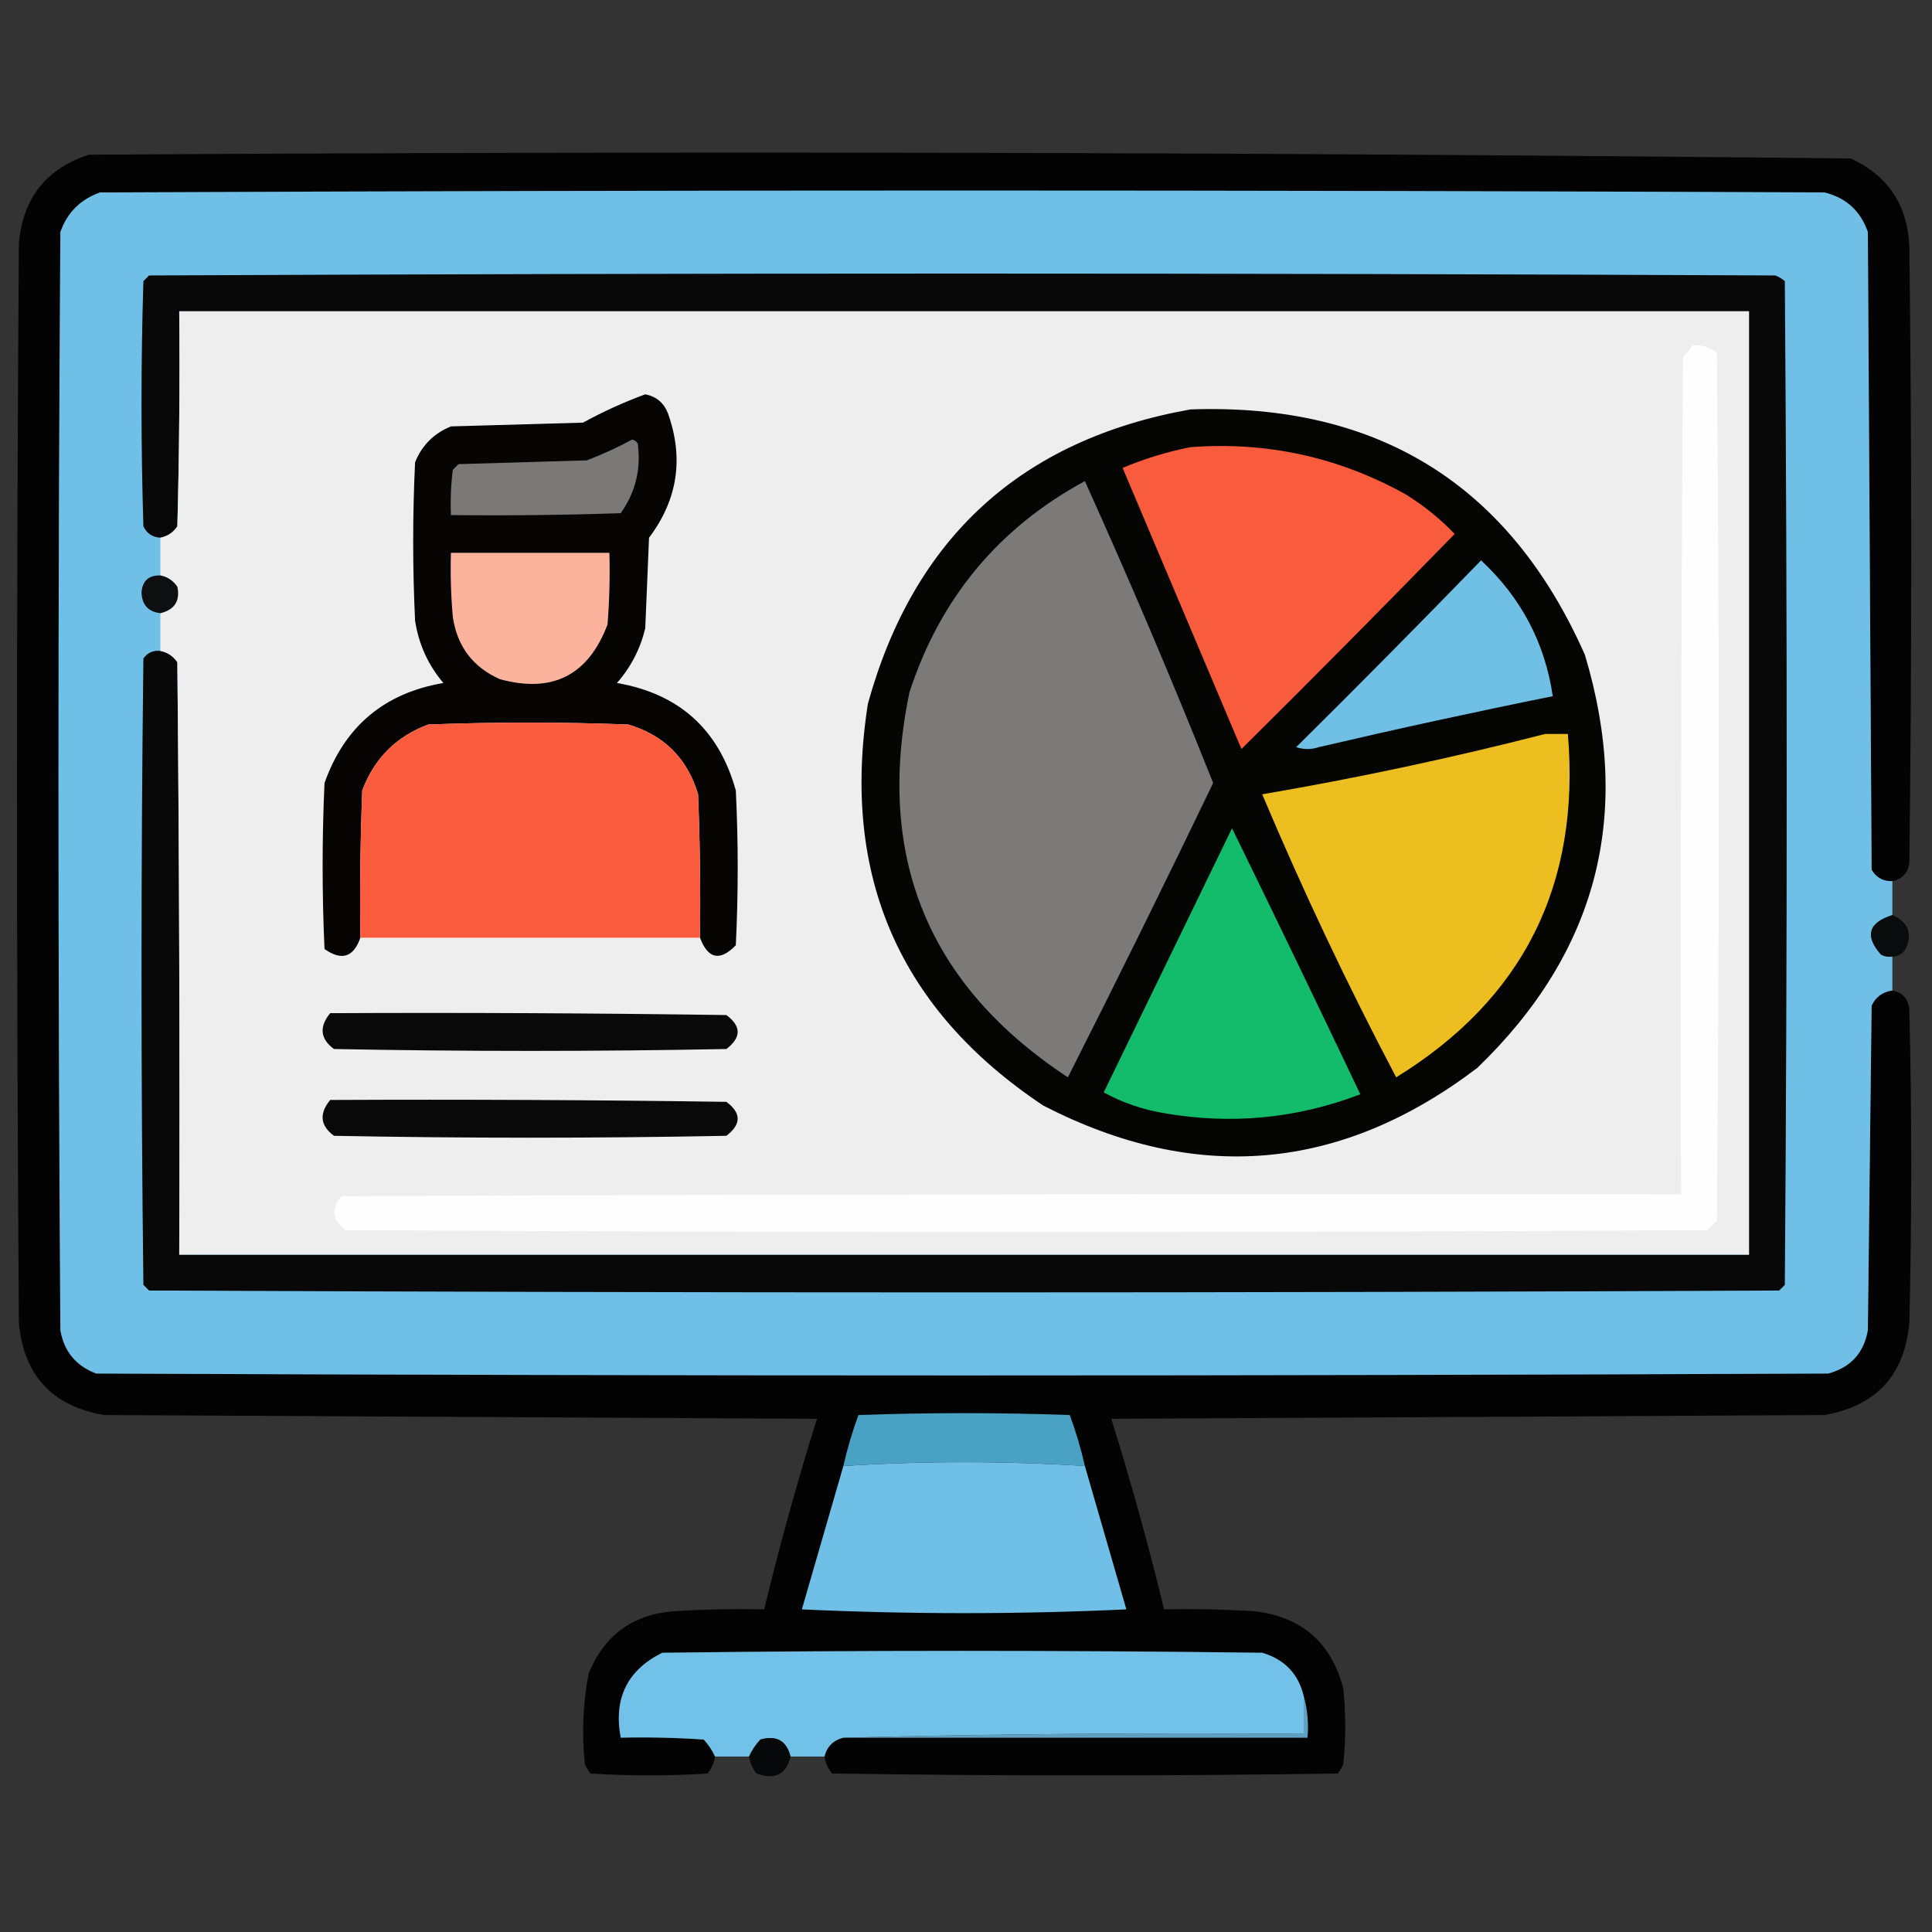 <?xml version="1.0" encoding="UTF-8"?>
<!DOCTYPE svg PUBLIC "-//W3C//DTD SVG 1.1//EN" "http://www.w3.org/Graphics/SVG/1.1/DTD/svg11.dtd">
<svg xmlns="http://www.w3.org/2000/svg" version="1.1" width="512px" height="512px" style="shape-rendering:geometricPrecision; text-rendering:geometricPrecision; image-rendering:optimizeQuality; fill-rule:evenodd; clip-rule:evenodd" xmlns:xlink="http://www.w3.org/1999/xlink">
<rect width="100%" height="100%" fill="#333333" stroke="none"/>
<g><path style="opacity:0.943" fill="#010102" d="M 501.5,233.5 C 499.097,233.607 497.264,232.607 496,230.5C 495.667,174.167 495.333,117.833 495,61.5C 493.069,55.902 489.236,52.402 483.5,51C 331.167,50.333 178.833,50.333 26.5,51C 21.307,52.859 17.807,56.359 16,61.5C 15.333,158.5 15.333,255.5 16,352.5C 16.957,358.127 20.124,361.96 25.5,364C 178.5,364.667 331.5,364.667 484.5,364C 490.447,362.387 493.947,358.553 495,352.5C 495.333,323.833 495.667,295.167 496,266.5C 497.087,264.186 498.921,262.852 501.5,262.5C 504.212,263.047 505.712,264.713 506,267.5C 506.667,295.167 506.667,322.833 506,350.5C 504.76,364.407 497.26,372.574 483.5,375C 420.5,375.333 357.5,375.667 294.5,376C 299.711,392.676 304.377,409.509 308.5,426.5C 316.507,426.334 324.507,426.5 332.5,427C 344.982,428.481 352.816,435.314 356,447.5C 356.667,454.167 356.667,460.833 356,467.5C 355.626,468.416 355.126,469.25 354.5,470C 309.833,470.667 265.167,470.667 220.5,470C 219.418,468.67 218.751,467.17 218.5,465.5C 219.133,462.866 220.8,461.2 223.5,460.5C 264.5,460.5 305.5,460.5 346.5,460.5C 346.815,456.629 346.482,452.962 345.5,449.5C 344.092,443.591 340.426,439.757 334.5,438C 281.5,437.333 228.5,437.333 175.5,438C 166.224,442.622 162.557,450.122 164.5,460.5C 171.841,460.334 179.174,460.5 186.5,461C 187.781,462.409 188.781,463.909 189.5,465.5C 189.249,467.17 188.582,468.67 187.5,470C 177.167,470.667 166.833,470.667 156.5,470C 155.874,469.25 155.374,468.416 155,467.5C 154.137,459.436 154.47,451.436 156,443.5C 160.126,433.371 167.626,427.871 178.5,427C 186.493,426.5 194.493,426.334 202.5,426.5C 206.623,409.509 211.289,392.676 216.5,376C 153.5,375.667 90.5,375.333 27.5,375C 13.74,372.574 6.24,364.407 5,350.5C 4.333,255.167 4.333,159.833 5,64.5C 6.043,52.557 12.21,44.724 23.5,41C 179.222,40.004 334.889,40.338 490.5,42C 500.419,46.605 505.586,54.438 506,65.5C 506.667,119.833 506.667,174.167 506,228.5C 505.688,231.309 504.188,232.976 501.5,233.5 Z"/></g>
<g><path style="opacity:1" fill="#70bfe6" d="M 501.5,233.5 C 501.5,236.5 501.5,239.5 501.5,242.5C 495.119,244.529 494.119,248.029 498.5,253C 499.448,253.483 500.448,253.649 501.5,253.5C 501.5,256.5 501.5,259.5 501.5,262.5C 498.921,262.852 497.087,264.186 496,266.5C 495.667,295.167 495.333,323.833 495,352.5C 493.947,358.553 490.447,362.387 484.5,364C 331.5,364.667 178.5,364.667 25.5,364C 20.124,361.96 16.957,358.127 16,352.5C 15.333,255.5 15.333,158.5 16,61.5C 17.807,56.359 21.307,52.859 26.5,51C 178.833,50.333 331.167,50.333 483.5,51C 489.236,52.402 493.069,55.902 495,61.5C 495.333,117.833 495.667,174.167 496,230.5C 497.264,232.607 499.097,233.607 501.5,233.5 Z"/></g>
<g><path style="opacity:1" fill="#080808" d="M 42.5,172.5 C 44.371,172.859 45.871,173.859 47,175.5C 47.5,227.832 47.667,280.166 47.5,332.5C 186.167,332.5 324.833,332.5 463.5,332.5C 463.5,249.167 463.5,165.833 463.5,82.5C 324.833,82.5 186.167,82.5 47.5,82.5C 47.667,101.503 47.5,120.503 47,139.5C 45.871,141.141 44.371,142.141 42.5,142.5C 40.418,142.376 38.918,141.376 38,139.5C 37.333,117.833 37.333,96.167 38,74.5C 38.5,74 39,73.5 39.5,73C 183.167,72.333 326.833,72.333 470.5,73C 471.416,73.374 472.25,73.874 473,74.5C 473.667,163.167 473.667,251.833 473,340.5C 472.5,341 472,341.5 471.5,342C 327.5,342.667 183.5,342.667 39.5,342C 39,341.5 38.5,341 38,340.5C 37.333,285.167 37.333,229.833 38,174.5C 39.11,172.963 40.61,172.297 42.5,172.5 Z"/></g>
<g><path style="opacity:1" fill="#eeeeee" d="M 42.5,172.5 C 42.5,169.167 42.5,165.833 42.5,162.5C 46.264,161.577 47.764,159.244 47,155.5C 45.871,153.859 44.371,152.859 42.5,152.5C 42.5,149.167 42.5,145.833 42.5,142.5C 44.371,142.141 45.871,141.141 47,139.5C 47.5,120.503 47.667,101.503 47.5,82.5C 186.167,82.5 324.833,82.5 463.5,82.5C 463.5,165.833 463.5,249.167 463.5,332.5C 324.833,332.5 186.167,332.5 47.5,332.5C 47.667,280.166 47.5,227.832 47,175.5C 45.871,173.859 44.371,172.859 42.5,172.5 Z"/></g>
<g><path style="opacity:1" fill="#fefefe" d="M 448.5,91.5 C 450.936,91.317 453.103,91.984 455,93.5C 455.667,170.167 455.667,246.833 455,323.5C 454.167,324.333 453.333,325.167 452.5,326C 332.167,326.667 211.833,326.667 91.5,326C 88.022,323.294 87.689,320.294 90.5,317C 208.833,316.5 327.166,316.333 445.5,316.5C 445.333,242.499 445.5,168.499 446,94.5C 447.045,93.627 447.878,92.627 448.5,91.5 Z"/></g>
<g><path style="opacity:1" fill="#060504" d="M 185.5,248.5 C 185.667,235.829 185.5,223.162 185,210.5C 182.167,201 176,194.833 166.5,192C 148.833,191.333 131.167,191.333 113.5,192C 105,195.167 99.167,201 96,209.5C 95.5,222.496 95.333,235.496 95.5,248.5C 93.705,253.695 90.538,254.695 86,251.5C 85.333,236.833 85.333,222.167 86,207.5C 91.331,192.501 101.831,183.667 117.5,181C 113.467,176.249 110.967,170.749 110,164.5C 109.333,150.5 109.333,136.5 110,122.5C 111.833,118 115,114.833 119.5,113C 131.167,112.667 142.833,112.333 154.5,112C 159.834,109.082 165.334,106.582 171,104.5C 173.881,105.043 175.881,106.709 177,109.5C 181.267,121.424 179.6,132.424 172,142.5C 171.667,150.5 171.333,158.5 171,166.5C 169.678,171.977 167.178,176.811 163.5,181C 180.029,183.863 190.529,193.363 195,209.5C 195.667,223.167 195.667,236.833 195,250.5C 190.793,254.823 187.626,254.157 185.5,248.5 Z"/></g>
<g><path style="opacity:1" fill="#050504" d="M 315.5,108.5 C 365.202,106.772 400.035,128.439 420,173.5C 432.775,215.904 423.275,252.404 391.5,283C 355.324,310.496 316.99,313.829 276.5,293C 238.355,267.613 222.855,232.113 230,186.5C 242.173,142.489 270.673,116.489 315.5,108.5 Z"/></g>
<g><path style="opacity:1" fill="#7a7978" d="M 167.5,116.5 C 168.117,116.611 168.617,116.944 169,117.5C 169.937,124.253 168.437,130.42 164.5,136C 149.504,136.5 134.504,136.667 119.5,136.5C 119.334,132.486 119.501,128.486 120,124.5C 120.5,124 121,123.5 121.5,123C 132.833,122.667 144.167,122.333 155.5,122C 159.71,120.391 163.71,118.558 167.5,116.5 Z"/></g>
<g><path style="opacity:1" fill="#f95c3c" d="M 315.5,118.5 C 335.763,116.978 354.763,121.145 372.5,131C 377.292,133.961 381.625,137.461 385.5,141.5C 366.847,160.653 348.014,179.653 329,198.5C 318.504,173.684 308.004,148.85 297.5,124C 303.389,121.532 309.389,119.699 315.5,118.5 Z"/></g>
<g><path style="opacity:1" fill="#7c7a78" d="M 287.5,127.5 C 299.385,153.787 310.718,180.453 321.5,207.5C 308.923,233.654 296.089,259.654 283,285.5C 245.988,261.16 231.988,227.16 241,183.5C 249.133,158.549 264.633,139.882 287.5,127.5 Z"/></g>
<g><path style="opacity:1" fill="#fcb39d" d="M 119.5,146.5 C 133.5,146.5 147.5,146.5 161.5,146.5C 161.666,152.842 161.5,159.175 161,165.5C 155.913,178.96 146.413,183.794 132.5,180C 125.321,176.817 121.154,171.317 120,163.5C 119.501,157.843 119.334,152.176 119.5,146.5 Z"/></g>
<g><path style="opacity:1" fill="#70bfe5" d="M 392.5,148.5 C 403.098,158.368 409.432,170.368 411.5,184.5C 390.778,188.678 370.112,193.178 349.5,198C 347.5,198.667 345.5,198.667 343.5,198C 360.035,181.632 376.368,165.132 392.5,148.5 Z"/></g>
<g><path style="opacity:1" fill="#0d0f10" d="M 42.5,152.5 C 44.371,152.859 45.871,153.859 47,155.5C 47.764,159.244 46.264,161.577 42.5,162.5C 39.283,162.115 37.616,160.281 37.5,157C 37.748,153.918 39.415,152.418 42.5,152.5 Z"/></g>
<g><path style="opacity:1" fill="#fb5c3d" d="M 185.5,248.5 C 155.5,248.5 125.5,248.5 95.5,248.5C 95.333,235.496 95.5,222.496 96,209.5C 99.167,201 105,195.167 113.5,192C 131.167,191.333 148.833,191.333 166.5,192C 176,194.833 182.167,201 185,210.5C 185.5,223.162 185.667,235.829 185.5,248.5 Z"/></g>
<g><path style="opacity:1" fill="#edbe1f" d="M 409.5,194.5 C 411.5,194.5 413.5,194.5 415.5,194.5C 418.881,234.405 403.715,264.738 370,285.5C 357.104,261.04 345.271,236.04 334.5,210.5C 359.846,206.166 384.846,200.833 409.5,194.5 Z"/></g>
<g><path style="opacity:1" fill="#12bc6b" d="M 326.5,219.5 C 337.93,242.863 349.264,266.363 360.5,290C 343.658,296.43 326.324,298.096 308.5,295C 302.843,294.059 297.509,292.226 292.5,289.5C 303.847,266.14 315.18,242.807 326.5,219.5 Z"/></g>
<g><path style="opacity:0.883" fill="#040708" d="M 501.5,242.5 C 505.738,244.389 506.905,247.389 505,251.5C 504.184,252.823 503.017,253.489 501.5,253.5C 500.448,253.649 499.448,253.483 498.5,253C 494.119,248.029 495.119,244.529 501.5,242.5 Z"/></g>
<g><path style="opacity:1" fill="#090909" d="M 87.5,268.5 C 122.502,268.333 157.502,268.5 192.5,269C 196.482,271.952 196.482,274.952 192.5,278C 157.833,278.667 123.167,278.667 88.5,278C 84.86,275.302 84.527,272.135 87.5,268.5 Z"/></g>
<g><path style="opacity:1" fill="#090909" d="M 87.5,291.5 C 122.502,291.333 157.502,291.5 192.5,292C 196.482,294.952 196.482,297.952 192.5,301C 157.833,301.667 123.167,301.667 88.5,301C 84.86,298.302 84.527,295.135 87.5,291.5 Z"/></g>
<g><path style="opacity:1" fill="#49a1c3" d="M 287.5,388.5 C 266.167,387.167 244.833,387.167 223.5,388.5C 224.533,383.901 225.867,379.401 227.5,375C 246.167,374.333 264.833,374.333 283.5,375C 285.133,379.401 286.467,383.901 287.5,388.5 Z"/></g>
<g><path style="opacity:1" fill="#70bfe6" d="M 287.5,388.5 C 291.15,401.123 294.817,413.79 298.5,426.5C 269.833,427.833 241.167,427.833 212.5,426.5C 216.183,413.79 219.85,401.123 223.5,388.5C 244.833,387.167 266.167,387.167 287.5,388.5 Z"/></g>
<g><path style="opacity:1" fill="#71c1e8" d="M 345.5,449.5 C 345.5,452.833 345.5,456.167 345.5,459.5C 304.663,459.168 263.997,459.501 223.5,460.5C 220.8,461.2 219.133,462.866 218.5,465.5C 215.5,465.5 212.5,465.5 209.5,465.5C 208.444,461.297 205.778,459.797 201.5,461C 200.219,462.409 199.219,463.909 198.5,465.5C 195.5,465.5 192.5,465.5 189.5,465.5C 188.781,463.909 187.781,462.409 186.5,461C 179.174,460.5 171.841,460.334 164.5,460.5C 162.557,450.122 166.224,442.622 175.5,438C 228.5,437.333 281.5,437.333 334.5,438C 340.426,439.757 344.092,443.591 345.5,449.5 Z"/></g>
<g><path style="opacity:1" fill="#5fa1c2" d="M 345.5,449.5 C 346.482,452.962 346.815,456.629 346.5,460.5C 305.5,460.5 264.5,460.5 223.5,460.5C 263.997,459.501 304.663,459.168 345.5,459.5C 345.5,456.167 345.5,452.833 345.5,449.5 Z"/></g>
<g><path style="opacity:0.884" fill="#020304" d="M 209.5,465.5 C 208.382,470.254 205.382,471.754 200.5,470C 199.418,468.67 198.751,467.17 198.5,465.5C 199.219,463.909 200.219,462.409 201.5,461C 205.778,459.797 208.444,461.297 209.5,465.5 Z"/></g>
</svg>
